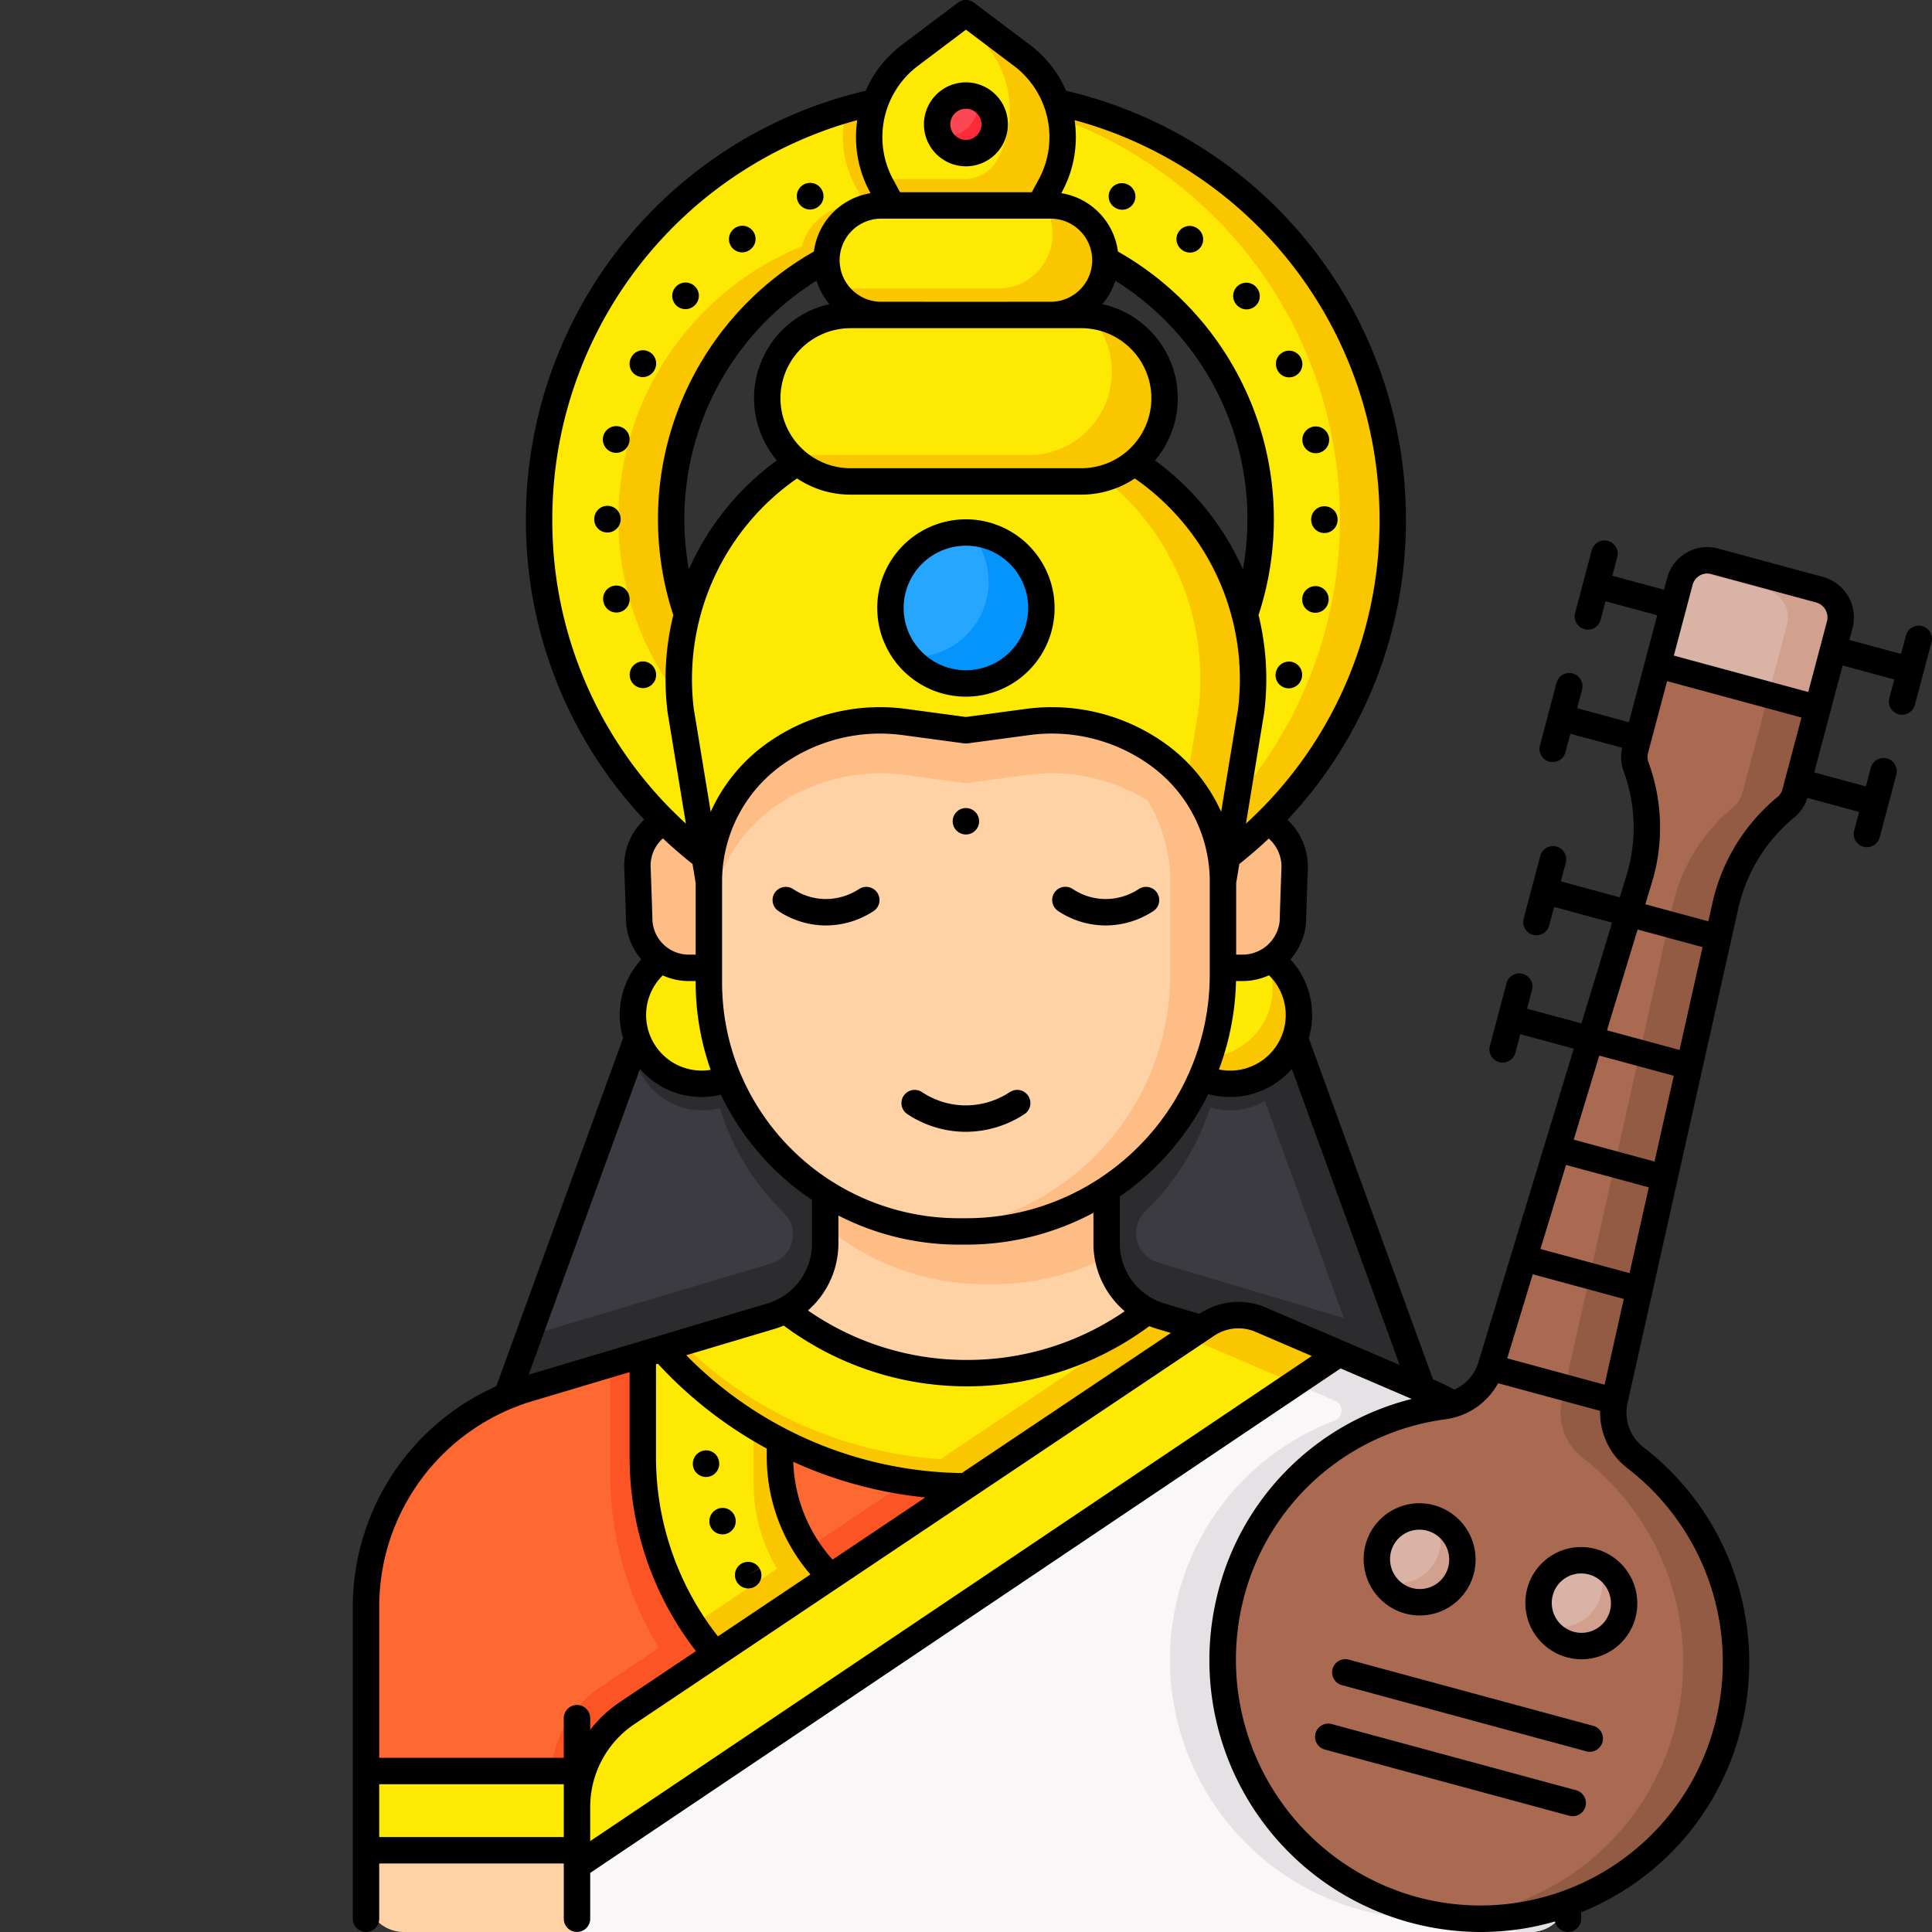 <svg xmlns="http://www.w3.org/2000/svg" data-name="Layer 1" viewBox="0 0 512 512"><rect x="0" y="0" width="512" height="512" fill="#333333" stroke="none"/><polygon fill="#3c3b42" points="381.5 380.5 130.5 380.5 193.5 207.5 318.5 207.5 381.5 380.5"/><path fill="#2c2c2e" d="M371.837,353.964,307.569,334.794q-.675-.201-1.327-.447a8.072,8.072,0,0,1-2.754-13.275,67.92,67.92,0,0,0,20.629-48.838c-0-15.69-.001-19.009-.001-24.229a41.733,41.733,0,0,0-16.638-33.583,48.275,48.275,0,0,0-35.193-9.063L256,207.552l-16.287-2.193a48.286,48.286,0,0,0-40.436,13.563,39.384,39.384,0,0,0-11.394,28.047c0,6.61-0,9.763-.001,27.313a65.716,65.716,0,0,0,19.819,47.131,8.001,8.001,0,0,1-3.142,13.343l-.128.039-64.267,19.17L130.5,380.5h251Z"/><path fill="#2c2c2e" d="M186,294.235a18.255,18.255,0,1,0-12.653-31.394l-5.495,15.088A18.254,18.254,0,0,0,186,294.235Z"/><polygon fill="#2c2c2e" points="318.5 207.5 304.5 207.5 367.5 380.5 381.5 380.5 318.5 207.5"/><circle cx="186" cy="268.981" r="18.255" fill="#fee903"/><path fill="#2c2c2e" d="M326,294.235a18.254,18.254,0,0,0,18.148-16.306l-5.494-15.088A18.249,18.249,0,1,0,326,294.235Z"/><circle cx="326" cy="268.981" r="18.255" fill="#fee903"/><path fill="#ffbd86" d="M342.636,244.342v-0s.18-6.276.48-14.185a13.387,13.387,0,0,0-13.372-13.895H317.118v40.238h12.194a13.381,13.381,0,0,0,13.325-12.158Z"/><path fill="#fac600" d="M334.919,253.062a18.243,18.243,0,0,1-24.838,24.838,18.249,18.249,0,1,0,24.838-24.838Z"/><path fill="#ffbd86" d="M194.882,216.262H182.07a13.133,13.133,0,0,0-13.119,13.632c.306,8.032.49,14.448.49,14.448v0l.011.122a13.17,13.17,0,0,0,13.083,12.037h12.348Z"/><path fill="#fee903" d="M256,24.5A113.113,113.113,0,1,0,369.113,137.613,113.113,113.113,0,0,0,256,24.5Zm0,191.226a78.113,78.113,0,1,1,78.113-78.113A78.201,78.201,0,0,1,256,215.726Z"/><path fill="#fac600" d="M249 59.83c-2.308-.206-4.639-.33-7-.33a78.113 78.113 0 1 0 0 156.226c2.361 0 4.692-.124 7-.33a78.096 78.096 0 0 1 0-155.567zM256 24.5c-2.352 0-4.684.081-7 .222a113.108 113.108 0 0 1 0 225.782c2.316.141 4.648.222 7 .222A113.113 113.113 0 1 0 256 24.5z"/><path fill="#fff" d="M255.994 236.112h-.101a3.5 3.5 0 0 1 0-7h.101a3.5 3.5 0 1 1 0 7zM277.027 233.777a3.501 3.501 0 0 1-.751-6.919l.754 3.418-.719-3.426a3.5 3.5 0 0 1 1.642 6.805l-.169.039A3.536 3.536 0 0 1 277.027 233.777zM234.861 233.752a3.568 3.568 0 0 1-3.486-4.281 3.473 3.473 0 0 1 4.149-2.658l.136.031a3.5 3.5 0 0 1-.799 6.908zM297.159 226.754a3.494 3.494 0 0 1-1.564-6.628l.131-.062a3.5 3.5 0 1 1 1.434 6.691zM214.781 226.73a3.484 3.484 0 0 1-1.522-.351l-.091-.044a3.5 3.5 0 1 1 3.049-6.301l.091.044a3.501 3.501 0 0 1-1.527 6.651zM315.139 215.467a3.5 3.5 0 0 1-2.183-6.238l.079-.063a3.5 3.5 0 1 1 4.361 5.476l-.079.063A3.486 3.486 0 0 1 315.139 215.467zM196.785 215.405a3.484 3.484 0 0 1-2.203-.782 3.529 3.529 0 0 1-.584-4.939 3.47 3.47 0 0 1 4.891-.579l.104.083a3.5 3.5 0 0 1-2.207 6.218zM256.216 46.114h-.317a3.5 3.5 0 0 1 0-7h.317a3.5 3.5 0 0 1 0 7z"/><path fill="#fee903" d="M324,234.5H188l-7.582-46.112a67.974,67.974,0,0,1,40.755-71.023L256,102.5l34.826,14.865a67.974,67.974,0,0,1,40.755,71.023Z"/><path fill="#fac600" d="M290.826,117.365,256,102.5l-7,2.988,27.826,11.877a67.974,67.974,0,0,1,40.755,71.023L310,234.5h14l7.582-46.112A67.974,67.974,0,0,0,290.826,117.365Z"/><path fill="#fd6930" d="M414.984,501.5V425.55a60,60,0,0,0-42.849-57.497l-64.565-19.259a20,20,0,0,1-14.283-19.166V310.026h-74.573v19.602a20,20,0,0,1-14.283,19.166l-64.565,19.259a60,60,0,0,0-42.849,57.497V501.5Z"/><path fill="#fd5426" d="M307.569,348.794c-.389-.116-.767-.255-1.145-.393L159.236,446.995a30,30,0,0,0-13.304,24.925V487.5l192.585-129.475Z"/><path fill="#fed2a4" d="M307.569,348.794a20,20,0,0,1-14.283-19.166V310.026h-74.573v19.602a20,20,0,0,1-14.283,19.166l49.503,35Z"/><path fill="#fd5426" d="M152.932,512a3.5,3.5,0,0,1-3.5-3.5V455.355a3.5,3.5,0,0,1,7,0V508.5A3.5,3.5,0,0,1,152.932,512Z"/><path fill="#ffbd86" fill-rule="evenodd" d="M218.714,310.026V325.033a66.355,66.355,0,0,0,42.584,15.324h1.704a67.798,67.798,0,0,0,30.594-7.262,20.006,20.006,0,0,1-.309-3.466V310.026Z"/><path fill="#fed2a4" fill-rule="evenodd" d="M256.001,326.357h-1.704a66.147,66.147,0,0,1-66.415-66.076c0-16.989.001-20.486.001-26.689a41.383,41.383,0,0,1,17.328-33.673l0,0a48.275,48.275,0,0,1,34.502-8.56L256,193.552l16.287-2.193a48.275,48.275,0,0,1,34.502,8.56l0,0a41.385,41.385,0,0,1,17.328,33.674c0,5.467 0,8.542.001,24.641A68.121,68.121,0,0,1,256.001,326.357Z"/><path fill="#ffbd86" fill-rule="evenodd" d="M324.118,233.593a41.385,41.385,0,0,0-17.328-33.674,48.275,48.275,0,0,0-34.502-8.56l-.586.079a48.269,48.269,0,0,1,21.088,8.481,41.385,41.385,0,0,1,17.328,33.674c0,5.467 0,8.542.001,24.641a68.118,68.118,0,0,1-61.962,67.833c2.023.183,4.068.29,6.141.29h1.704a68.121,68.121,0,0,0,68.118-68.123C324.118,242.136,324.118,239.06,324.118,233.593Z"/><path fill="#ffbd86" fill-rule="evenodd" d="M187.882,247.592a41.383,41.383,0,0,1,17.328-33.673,48.275,48.275,0,0,1,34.502-8.56L256,207.552l16.287-2.193a48.275,48.275,0,0,1,34.502,8.56,41.385,41.385,0,0,1,17.328,33.674c0,3.294 0,5.725 0,10.655l0-.014c-0-16.098-.001-19.174-.001-24.641a41.385,41.385,0,0,0-17.328-33.674,48.275,48.275,0,0,0-34.502-8.56L256,193.552l-16.287-2.193a48.275,48.275,0,0,0-34.502,8.56A41.383,41.383,0,0,0,187.882,233.592c0,6.203-0,9.7-.001,26.689l0.0.014C187.882,254.386,187.882,251.533,187.882,247.592Z"/><path fill="#fed2a4" d="M97.016,502V469.355h55.915V512H107.016A10,10,0,0,1,97.016,502Z"/><rect width="55.915" height="21" x="97.016" y="469.355" fill="#fee903"/><path fill="#fac600" d="M271.439,54.459H226.561a14.516,14.516,0,0,0-14.516,14.516v0A14.491,14.491,0,0,0,212.554,72.732a77.921,77.921,0,0,1,72.91-7.444A14.508,14.508,0,0,0,271.439,54.459Z"/><path fill="#fee903" d="M233.561,54.459H278.439a14.516,14.516,0,0,1,14.516,14.516v0A14.516,14.516,0,0,1,278.439,83.491H233.561A14.516,14.516,0,0,1,219.045,68.975v0A14.516,14.516,0,0,1,233.561,54.459Z"/><path fill="#fac600" d="M278.439,54.459h-1.599a14.427,14.427,0,0,1,2.114,7.516v0A14.516,14.516,0,0,1,264.439,76.491H221.16a14.493,14.493,0,0,0,12.401,7H278.439a14.516,14.516,0,0,0,14.516-14.516v-0A14.516,14.516,0,0,0,278.439,54.459Z"/><rect width="105.292" height="44.108" x="203.354" y="83.491" fill="#fee903" rx="22.054"/><path fill="#fac600" d="M288.808 83.602a22.051 22.051 0 0 1-16.216 36.998H211.408q-1.122 0-2.216-.111a21.993 21.993 0 0 0 16.216 7.111h61.184a22.055 22.055 0 0 0 2.216-43.998zM224.402 28.979a27.123 27.123 0 0 0 2.247 20.293l2.811 5.187h39.081l2.811-5.187A27.122 27.122 0 0 0 272.438 25.693a113.746 113.746 0 0 0-48.036 3.286z"/><path fill="#fee903" d="M275.54,54.459H236.46l-2.811-5.187a27.132,27.132,0,0,1,0-25.857h0a27.132,27.132,0,0,1,7.523-8.738L256,3.5l14.829,11.177a27.132,27.132,0,0,1,7.523,8.738h0a27.132,27.132,0,0,1,0,25.857Z"/><path fill="#fac600" d="M278.352,23.415a27.132,27.132,0,0,0-7.522-8.738L256,3.5l-2.356,1.776,3.186,2.401a27.132,27.132,0,0,1,7.522,34.595h0a9.908,9.908,0,0,1-8.711,5.187H232.76c.275.612.566,1.218.889,1.813l2.811,5.187h39.081l2.811-5.187A27.131,27.131,0,0,0,278.352,23.415Z"/><circle cx="256" cy="32.966" r="7.625" fill="#fd4755"/><path fill="#fb2b3a" d="M258.482,25.762a7.61,7.61,0,0,1-9.67,9.729,7.621,7.621,0,1,0,9.67-9.729Z"/><path fill="#fd5426" d="M207.337,468.046l48.652,26.918,48.652-26.918a88.471,88.471,0,0,0,45.629-77.391V361.9l.102-.339L310.271,349.6l-.026.361v40.694a48.422,48.422,0,0,1-24.98,42.37L255.988,449.223l-29.275-16.197a48.422,48.422,0,0,1-24.98-42.37V349.961l-.045-.349-40.01,11.934.031.354v28.755A88.471,88.471,0,0,0,207.337,468.046Z"/><path fill="#fee903" d="M211.812,456.516l44.188,24.448,44.188-24.448a80.354,80.354,0,0,0,41.443-70.29V360.11l.319-1.061L307.57,348.794a19.999,19.999,0,0,1-2.197-.815l-.095,1.287v36.96a43.979,43.979,0,0,1-22.688,38.482l-26.59,14.711-26.589-14.711a43.979,43.979,0,0,1-22.688-38.482V349.266l-.163-1.257a20.008,20.008,0,0,1-2.128.785l-34.158,10.189.098,1.127v26.117A80.354,80.354,0,0,0,211.812,456.516Z"/><path fill="#fac600" d="M199.559 355.009l.163 1.257v36.96a43.979 43.979 0 0 0 22.688 38.482l26.589 14.711 26.59-14.711a43.923 43.923 0 0 0 13.147-11.142 43.923 43.923 0 0 1-6.147 4.142l-26.59 14.711-26.589-14.711a43.979 43.979 0 0 1-22.688-38.482V349.266l-.163-1.257a20.017 20.017 0 0 1-2.128.785zM307.57 348.794a20.01 20.01 0 0 1-2.198-.815l-.095 1.287v7.932l29.671 8.851-.319 1.061v26.117A80.339 80.339 0 0 1 314.497 446.403a80.355 80.355 0 0 0 27.133-60.177V360.11l.319-1.061z"/><path fill="#fee903" d="M256.262,393.913a107.613,107.613,0,0,0,80.675-36.358l-29.368-8.76a19.988,19.988,0,0,1-3.411-1.382,77.762,77.762,0,0,1-96.005-.168,19.971,19.971,0,0,1-3.723,1.55l-28.953,8.636A107.614,107.614,0,0,0,256.262,393.913Z"/><path fill="#fac600" d="M336.938,357.554l-2.285-.682L307.569,348.794c-.389-.116-.767-.255-1.145-.393l-66.161,44.318a107.728,107.728,0,0,0,56.832-6.846l35.985-24.193Q335.062,359.667,336.938,357.554Z"/><path fill="#fac600" d="M256.262,386.913a107.479,107.479,0,0,1-75.603-31.028l-5.182,1.546a107.684,107.684,0,0,0,161.46.124l-5.194-1.549A107.478,107.478,0,0,1,256.262,386.913Z"/><path fill="#f9f7f8" d="M405.543,512a10,10,0,0,0,10-9.998l.019-77.723a60,60,0,0,0-36.323-55.149l-45.1-19.369a15,15,0,0,0-14.267,1.32L166.236,453.995a30,30,0,0,0-13.304,24.925V512Z"/><path fill="#e5e1e5" d="M379.24,369.131l-1.833-.787h0L334.14,349.762a15,15,0,0,0-14.267,1.32l-6.729,4.507a14.983,14.983,0,0,1,6.996,1.172l33.66,14.456a2.843,2.843,0,0,1-.127,5.274A67.609,67.609,0,0,0,311.76,424.65a68.73,68.73,0,0,0,47.79,81.18,67.437,67.437,0,0,0,41.994-1.473L401.542,512h4.001a10,10,0,0,0,10-9.998l.019-77.723A60,60,0,0,0,379.24,369.131Z"/><path fill="#fac600" d="M229.41 424.709a43.92 43.92 0 0 1-15.462-14.363L183.742 430.579a80.281 80.281 0 0 0 18.054 19.363l33.055-22.223zM321.277 352.883l-13.708-4.089-.011-.004c-.386-.116-.764-.246-1.137-.387l-1.136.761-.008.102v31.105l33.239-22.346z"/><path fill="#fee903" d="M354.935,358.693l-20.795-8.931a15,15,0,0,0-14.267,1.32L166.236,453.995a30,30,0,0,0-13.304,24.925V494.5L354.935,358.693Z"/><path fill="#fac600" d="M320.14,356.762l22.985,9.871,11.811-7.94-20.795-8.931a15,15,0,0,0-14.267,1.32l-6.729,4.508A14.983,14.983,0,0,1,320.14,356.762Z"/><circle cx="256" cy="161.137" r="20" fill="#26a6fe"/><path fill="#0593fc" d="M257.237,141.199A19.987,19.987,0,0,1,242,174.137c-.417,0-.826-.037-1.237-.062a19.989,19.989,0,1,0,16.474-32.875Z"/><path fill="#aa6a51" d="M487.57,165.58l-11.79,44.47a7.529,7.529,0,0,1-2.49,3.89,46.958,46.958,0,0,0-16.01,26.02l-1.15,5.13-1.53,6.83L448.5,279.18l-1.53,6.83-19.03,84.99a15.1,15.1,0,0,0,5.4,15.26,68.569,68.569,0,0,1,24.45,71.82,67.687,67.687,0,0,1-84.24,47.75,68.73,68.73,0,0,1-47.79-81.18,67.695,67.695,0,0,1,56.93-51.99,15.075,15.075,0,0,0,12.45-10.54L420.47,278.84l2.04-6.7,8.12-26.7,2.04-6.7,1.74-5.72a47.07,47.07,0,0,0-.64-29.31l-.2-.57a7.606,7.606,0,0,1-.18-4.48L445.2,154.1a7.527,7.527,0,0,1,9.24-5.33l27.77,7.51A7.615,7.615,0,0,1,487.57,165.58Z"/><path fill="#935b44" d="M482.21,156.28l-27.77-7.51a7.515,7.515,0,0,0-7.178,1.845L468.21,156.28a7.615,7.615,0,0,1,5.36,9.3l-11.79,44.47a7.529,7.529,0,0,1-2.49,3.89,46.958,46.958,0,0,0-16.01,26.02l-1.15,5.13-1.53,6.83L434.5,279.18l-1.53,6.83-19.03,84.99a15.1,15.1,0,0,0,5.4,15.26,68.569,68.569,0,0,1,24.45,71.82,67.682,67.682,0,0,1-58.395,50.035A67.674,67.674,0,0,0,457.79,458.08,68.569,68.569,0,0,0,433.34,386.26,15.1,15.1,0,0,1,427.94,371l19.03-84.99,1.53-6.83,6.1-27.26,1.53-6.83,1.15-5.13a46.958,46.958,0,0,1,16.01-26.02,7.529,7.529,0,0,0,2.49-3.89l11.79-44.47A7.615,7.615,0,0,0,482.21,156.28Z"/><ellipse cx="376.237" cy="413.262" fill="#d9b3a6" rx="11.322" ry="11.383" transform="rotate(-30 376.238 413.261)"/><ellipse cx="419.095" cy="424.868" fill="#d9b3a6" rx="11.322" ry="11.383" transform="rotate(-30 419.095 424.868)"/><path fill="#d1a08f" d="M423.075 414.243a11.321 11.321 0 0 1-12.725 16.614c-.367-.099-.723-.217-1.071-.349A11.337 11.337 0 1 0 423.075 414.243zM380.228 402.64a11.321 11.321 0 0 1-12.725 16.614c-.367-.099-.723-.217-1.071-.349a11.337 11.337 0 1 0 13.796-16.265z"/><path fill="#d9b3a6" d="M482.205,156.285l-27.76-7.517a7.528,7.528,0,0,0-9.245,5.337l-5.864,22.12h0L481.707,187.699h0l5.864-22.12A7.609,7.609,0,0,0,482.205,156.285Z"/><path fill="#d1a08f" d="M468.644,184.161l13.062,3.537,5.864-22.118a7.628,7.628,0,0,0-5.365-9.295l-16.634-4.504L454.44,148.77a7.523,7.523,0,0,0-.934-.187c-.053-.007-.107-.012-.16-.018a7.448,7.448,0,0,0-.788-.051c-.052-.001-.105-.002-.157-.002a7.457,7.457,0,0,0-1.84.247l-.026.008a7.524,7.524,0,0,0-.866.292l-.036.014a7.599,7.599,0,0,0-2.368,1.542l-0.0 0L468.21,156.28a7.615,7.615,0,0,1,5.36,9.3Z"/><path d="M313.095,66.111l.079.063a3.5,3.5,0,1,0,4.361-5.476l-.079-.063a3.5,3.5,0,1,0-4.361,5.476ZM295.767,55.179l.091.044a3.5,3.5,0,1,0,3.049-6.301l-.091-.044a3.5,3.5,0,0,0-3.049,6.301Zm34.599,23.325-2.763,2.149a3.5,3.5,0,0,0,5.525-4.298l-.112-.141a3.5,3.5,0,0,0-5.433,4.414Zm-102.719,157.106a16.047,16.047,0,0,1-9.109,2.64,15.797,15.797,0,0,1-8.362-2.639,3.5,3.5,0,1,0-3.87,5.833,22.793,22.793,0,0,0,12.067,3.804c.178.004.354.006.53.006a23.111,23.111,0,0,0,12.61-3.809,3.5,3.5,0,0,0-3.867-5.835Zm121.699-80.209a3.524,3.524,0,0,0-4.164,2.655l3.399.835-3.404-.813a3.5,3.5,0,1,0,6.809,1.626l.046-.206A3.475,3.475,0,0,0,349.347,155.4Zm-9.328,26.669a3.429,3.429,0,0,0,1.498.344,3.559,3.559,0,0,0,3.194-2.005,3.5,3.5,0,1,0-6.281-3.089l-.054.11A3.467,3.467,0,0,0,340.018,182.069ZM190.541,387.239l-.03-.146a3.457,3.457,0,0,0-4.115-2.655,3.543,3.543,0,0,0-2.723,4.154,3.5,3.5,0,0,0,6.868-1.353Zm147.974-289.187a3.44,3.44,0,0,0,3.111,1.948,3.515,3.515,0,0,0,3.155-5.068,3.5,3.5,0,0,0-6.32,3.01ZM198.259,417.403l3.02-1.77a3.5,3.5,0,0,0-6.039,3.54c.008.013.065.11.073.123a3.5,3.5,0,0,0,5.993-3.616ZM345.249,117.434a3.549,3.549,0,1,0-.046-.206Zm2.228,20.225v.101a3.5,3.5,0,0,0,7,0v-.101a3.5,3.5,0,1,0-7,0Zm-152.7,264.309c-.005-.015-.046-.123-.052-.138a3.458,3.458,0,0,0-4.477-1.987,3.543,3.543,0,0,0-2.047,4.526,3.5,3.5,0,0,0,6.575-2.4ZM179.447,81.144a3.499,3.499,0,0,0,4.923-.513l.083-.104a3.47,3.47,0,0,0-.579-4.891,3.533,3.533,0,0,0-4.427,5.507ZM372.391,427.598a14.911,14.911,0,0,0,3.9.522,14.795,14.795,0,0,0,14.265-11.01A14.947,14.947,0,0,0,380.039,398.894a14.779,14.779,0,0,0-18.165,10.488A14.947,14.947,0,0,0,372.391,427.598Zm-3.751-16.423a7.785,7.785,0,0,1,7.511-5.8,7.916,7.916,0,0,1,7.64,9.941v0a7.78,7.78,0,0,1-9.569,5.524A7.932,7.932,0,0,1,368.64,411.175ZM173.488,177.24A3.465,3.465,0,0,0,168.83,175.65a3.539,3.539,0,0,0,1.554,6.707,3.502,3.502,0,0,0,3.158-5.006Zm-9.38-64.216a3.539,3.539,0,1,0,2.626,4.285l.031-.136A3.473,3.473,0,0,0,164.108,113.024Zm2.633,44.891a3.5,3.5,0,1,0-6.831,1.529l.031.136a3.5,3.5,0,1,0,6.813-1.604ZM255.977,221.144a3.5,3.5,0,1,0-3.5-3.5A3.5,3.5,0,0,0,255.977,221.144ZM422.219,457.362l-64.774-17.541a3.5,3.5,0,0,0-1.83,6.757l64.774,17.541a3.5,3.5,0,0,0,1.83-6.757Zm87.155-291.439a3.5,3.5,0,0,0-4.279,2.486l-1.296,4.89-13.697-3.709.83-3.131a11.133,11.133,0,0,0-7.834-13.569l-27.761-7.518a11.028,11.028,0,0,0-13.542,7.819l-.82,3.094-13.696-3.709,1.306-4.926a3.5,3.5,0,1,0-6.766-1.794l-2.192,8.269-.001.004-.001.005-2.201,8.305a3.5,3.5,0,1,0,6.766,1.794l1.296-4.89,13.696,3.709-3.245,12.24-0.0.001v.001l-4.267,16.096-13.712-3.713,1.306-4.926A3.5,3.5,0,1,0,412.497,180.958l-4.396,16.583a3.5,3.5,0,1,0,6.766,1.794l1.296-4.89,13.727,3.717a11.065,11.065,0,0,0,.354,6.127l.203.573a43.229,43.229,0,0,1,.587,27.12l-1.771,5.822-15.617-4.229,1.306-4.926a3.5,3.5,0,1,0-6.766-1.794l-4.396,16.583a3.5,3.5,0,1,0,6.766,1.794l1.297-4.89,15.374,4.163-8.122,26.706-14.414-3.903,1.306-4.926a3.5,3.5,0,1,0-6.766-1.794l-4.396,16.583a3.5,3.5,0,1,0,6.766,1.794l1.296-4.89,14.169,3.837-25.295,83.173a11.588,11.588,0,0,1-6.331,7.168c-1.586-.846-3.2-1.649-4.842-2.353l-.839-.36L346.834,275.124a21.693,21.693,0,0,0-4.856-20.87,16.875,16.875,0,0,0,4.124-9.606c.007-.078.012-.156.014-.234,0-.009.04-1.564.129-4.1.08-2.554.2-6.086.351-10.04a16.978,16.978,0,0,0-5.405-13.015,115.527,115.527,0,0,0,31.397-79.665,116.57,116.57,0,0,0-90.058-113.537c-.344-.785-.71-1.564-1.124-2.326A30.429,30.429,0,0,0,272.913,11.867L258.084.689a3.498,3.498,0,0,0-4.213,0L239.042,11.867a30.429,30.429,0,0,0-8.493,9.865c-.413.763-.779,1.541-1.124,2.326a116.568,116.568,0,0,0-90.058,113.536,115.527,115.527,0,0,0,31.354,79.618,16.685,16.685,0,0,0-5.291,12.797c.305,7.907.486,14.315.487,14.315a3.889,3.889,0,0,0,.022.404l.003.033a16.78,16.78,0,0,0,4.026,9.499,21.697,21.697,0,0,0-4.848,20.861l-33.598,92.254a63.975,63.975,0,0,0-38.025,58.158v43.771c-0.0.012-.003.022-.003.034s.003.022.003.034v20.932c-0.0.012-.003.022-.003.034s.003.022.003.034v18.111a3.5,3.5,0,0,0,7,0v-14.645H149.408v14.645a3.5,3.5,0,0,0,3.5,3.5l.001-0.0.001 0a3.5,3.5,0,0,0,3.5-3.5v-12.136l198.876-133.704,18.84,8.092a70.696,70.696,0,0,0-51.801,53.111A72.041,72.041,0,0,0,392.455,512.002a70.251,70.251,0,0,0,19.636-2.804,3.5,3.5,0,0,0,6.926-.713v-1.691a72.274,72.274,0,0,0,8.419-4.079,70.733,70.733,0,0,0,33.712-43.75,71.879,71.879,0,0,0-25.693-75.496,11.605,11.605,0,0,1-4.125-11.715l29.343-131.048a43.667,43.667,0,0,1,14.812-24.077,10.945,10.945,0,0,0,3.496-5.172l13.702,3.71-1.306,4.926a3.5,3.5,0,1,0,6.766,1.794l4.396-16.583a3.5,3.5,0,1,0-6.766-1.794l-1.296,4.89-13.682-3.705,7.512-28.338,13.697,3.709-1.306,4.926a3.5,3.5,0,1,0,6.766,1.794l4.396-16.583A3.499,3.499,0,0,0,509.374,165.923ZM281.406,50.925a30.53,30.53,0,0,0,3.368-19.089,109.59,109.59,0,0,1,80.813,105.759,108.59,108.59,0,0,1-31.954,77.393,3.469,3.469,0,0,0-.465.453q-1.459,1.439-2.979,2.829l4.821-29.327c.007-.043.013-.086.019-.13a71.087,71.087,0,0,0-1.504-25.817,81.534,81.534,0,0,0-37.259-96.34,18.033,18.033,0,0,0-15.006-15.465ZM214.764,417.243l-24.499,16.411a76.863,76.863,0,0,1-16.418-47.439V361.544l.498-.148A111.643,111.643,0,0,0,203.198,383.885v2.329A47.754,47.754,0,0,0,214.764,417.243Zm-4.536-29.848a111.205,111.205,0,0,0,35,9.441l-24.597,16.476A40.727,40.727,0,0,1,210.228,387.395ZM181.863,359.153l23.542-7.023a22.997,22.997,0,0,0,2.302-.836,81.186,81.186,0,0,0,96.871.145c.643.257,1.299.491,1.971.691l3.752,1.117L254.87,390.377A104.444,104.444,0,0,1,181.863,359.153Zm74.377,1.244a73.476,73.476,0,0,1-42.12-13.114,23.603,23.603,0,0,0,8.067-17.669V322.133a70.025,70.025,0,0,0,32.087,7.708h1.704a71.25,71.25,0,0,0,33.79-8.436v8.209a23.615,23.615,0,0,0,8.293,17.874A73.489,73.489,0,0,1,256.24,360.396Zm35.05-48.047a64.159,64.159,0,0,1-35.312,10.492H254.274A62.831,62.831,0,0,1,196.27,284.618c-.017-.047-.023-.094-.042-.141-.031-.074-.077-.136-.112-.207a62.383,62.383,0,0,1-4.757-24.005l0-26.689a37.954,37.954,0,0,1,15.863-30.825,44.594,44.594,0,0,1,25.978-8.345,45.078,45.078,0,0,1,6.023.405l16.287,2.193a3.482,3.482,0,0,0,.935,0l16.287-2.193a44.606,44.606,0,0,1,32.001,7.94,37.957,37.957,0,0,1,15.863,30.826v24.641a64.459,64.459,0,0,1-5.371,25.837c-.007.014-.016.024-.023.038-.009.019-.012.039-.02.059a64.561,64.561,0,0,1-13.512,19.761,65.21,65.21,0,0,1-10.316,8.396C291.333,312.323,291.311,312.335,291.29,312.349Zm17.511-115.294a51.602,51.602,0,0,0-37.003-9.181l-15.82,2.13L240.157,187.874a51.609,51.609,0,0,0-37.003,9.181,44.899,44.899,0,0,0-14.81,18.081l-4.482-27.264a64.748,64.748,0,0,1,27.365-61.082,25.403,25.403,0,0,0,14.159,4.294h61.184a25.405,25.405,0,0,0,14.159-4.294,64.746,64.746,0,0,1,27.364,61.082l-4.482,27.263A44.894,44.894,0,0,0,308.801,197.055Zm3.318-91.727c-.005-.586-.033-1.166-.076-1.742-.012-.164-.022-.329-.037-.492-.057-.602-.138-1.197-.236-1.786-.028-.166-.058-.331-.089-.497-.112-.595-.239-1.185-.392-1.765-.032-.122-.07-.242-.104-.364q-.232-.831-.516-1.64c-.029-.082-.054-.165-.084-.247-.213-.585-.453-1.156-.707-1.72-.053-.117-.104-.235-.159-.351q-.39-.832-.837-1.63c-.056-.099-.113-.197-.17-.296-.318-.552-.652-1.093-1.01-1.618-.019-.027-.039-.053-.057-.081q-.553-.805-1.166-1.564c-.03-.038-.059-.077-.09-.114-.413-.507-.847-.995-1.297-1.469-.05-.053-.099-.105-.15-.157q-.687-.711-1.425-1.369c-.028-.025-.057-.049-.085-.074a25.706,25.706,0,0,0-3.332-2.487l-.022-.014q-.885-.553-1.817-1.033l-.064-.033a25.354,25.354,0,0,0-6.032-2.186l-.018-.005a18.046,18.046,0,0,0,3.428-6.208,74.501,74.501,0,0,1,33.812,76.497,71.533,71.533,0,0,0-23.298-28.864c.059-.069.108-.145.166-.214.324-.391.633-.794.934-1.204.17-.232.337-.464.499-.701q.4-.585.768-1.193c.165-.272.321-.547.475-.824.163-.294.318-.592.469-.893q.296-.587.561-1.188c.123-.278.239-.56.353-.843q.239-.601.448-1.212.173-.509.326-1.027c.076-.258.153-.514.221-.775.133-.512.245-1.031.347-1.554.044-.229.086-.458.124-.689.092-.559.169-1.123.224-1.693.018-.184.029-.369.042-.554.042-.563.069-1.13.074-1.703 0-.073.01-.146.01-.219C312.128,105.465,312.119,105.397,312.119,105.328Zm-6.995.202A18.575,18.575,0,0,1,286.569,124.084H225.386a18.586,18.586,0,0,1-18.174-14.809l-.005-.026a18.557,18.557,0,0,1,16.182-22.162c.036-.004.072-.012.108-.016a18.697,18.697,0,0,1,1.889-.096h61.184A18.575,18.575,0,0,1,305.124,105.53ZM219.552,80.655q-.572.134-1.134.294c-.178.05-.357.098-.534.152q-.653.201-1.292.434c-.287.105-.568.221-.851.336-.159.065-.317.13-.474.198a25.528,25.528,0,0,0-15.44,23.465c0,.072.009.142.01.214.005.584.033,1.162.077,1.736.013.17.023.339.039.508.057.597.138,1.186.236,1.77q.048.285.102.569c.109.57.233,1.135.379,1.691.051.194.109.385.164.577q.204.707.445,1.397c.093.263.191.524.292.784q.229.586.485,1.158c.124.278.251.555.385.829q.293.596.616,1.173c.143.256.287.51.438.762q.368.61.77,1.197c.17.249.346.494.525.738.284.386.575.766.88,1.135.067.082.126.17.194.251a71.537,71.537,0,0,0-23.297,28.863,74.506,74.506,0,0,1,33.812-76.497,18.049,18.049,0,0,0,3.424,6.203C219.718,80.609,219.636,80.636,219.552,80.655Zm-43.925,177.832a16.582,16.582,0,0,0,6.88,1.497h1.852v.281a69.556,69.556,0,0,0,3.972,23.256,14.727,14.727,0,0,1-12.705-25.033Zm-3.202-28.746a9.646,9.646,0,0,1,3.253-7.561q3.749,3.542,7.846,6.79l.836,5.083-0,18.93h-1.852a9.636,9.636,0,0,1-9.589-8.807l-.005-.065C172.887,243.214,172.709,237.126,172.425,229.742ZM336.23,222.225a9.937,9.937,0,0,1,3.371,7.787c-.151,3.969-.271,7.518-.352,10.07-.075,2.145-.116,3.603-.127,4.026a9.855,9.855,0,0,1-4.198,7.117l-.012.008a9.86,9.86,0,0,1-5.625,1.752h-1.691V234.055l.836-5.083Q332.501,225.746,336.23,222.225Zm-8.677,37.759H329.287a16.92,16.92,0,0,0,7.013-1.523,14.731,14.731,0,0,1-13.264,24.962A71.503,71.503,0,0,0,327.553,259.984ZM236.703,25.067a23.473,23.473,0,0,1,6.552-7.611l12.723-9.589,12.723,9.589a23.633,23.633,0,0,1,6.552,30.132l-1.818,3.355h-34.913l-1.818-3.355A23.553,23.553,0,0,1,236.703,25.067Zm-.271,32.876.007 0.0.004-0H278.416a11.015,11.015,0,0,1,.019,22.031H267.077l-.01.001H244.887l-.01-.001H233.519a11.015,11.015,0,0,1,.019-22.031Zm-90.065,79.65A109.589,109.589,0,0,1,227.181,31.836a30.532,30.532,0,0,0,3.368,19.089l.145.267a18.033,18.033,0,0,0-15.006,15.465,81.535,81.535,0,0,0-37.259,96.341,71.081,71.081,0,0,0-1.504,25.816c.006.043.012.086.019.13l4.821,29.327q-1.531-1.402-3.003-2.853a3.469,3.469,0,0,0-.484-.472A108.59,108.59,0,0,1,146.368,137.594Zm23.237,145.67a21.554,21.554,0,0,0,21.447,6.839,69.481,69.481,0,0,0,13.732,19.365,70.26,70.26,0,0,0,10.404,8.545v11.601a16.582,16.582,0,0,1-11.78,15.806l-34.151,10.188-.028.008-29.14,8.693ZM149.409,478.857c0,.016-.001.031-.001.047v7.935H100.497v-14h48.912Zm3.5-27.018a3.5,3.5,0,0,0-3.5,3.5v10.5H100.497V425.534a56.862,56.862,0,0,1,40.351-54.146l26-7.756v22.582a83.872,83.872,0,0,0,17.585,51.346l-20.161,13.505a33.512,33.512,0,0,0-7.862,7.349v-3.076A3.5,3.5,0,0,0,152.909,451.839Zm3.5,36.074v-9.057a26.452,26.452,0,0,1,11.756-21.975l89.695-60.083v-0l63.933-42.826A11.486,11.486,0,0,1,332.736,352.96l14.893,6.396ZM335.495,346.527a18.459,18.459,0,0,0-17.596,1.63l-.05.033-9.305-2.771a16.58,16.58,0,0,1-11.777-15.805V317.088a71.818,71.818,0,0,0,23.435-27.138,21.749,21.749,0,0,0,22.147-6.684L370.928,361.745Zm70.706-8.831,24.12,6.532-5.09,22.733-25.804-6.988Zm24.981,51.315a64.896,64.896,0,0,1,23.201,68.158,64.179,64.179,0,0,1-79.892,45.278,65.233,65.233,0,0,1-45.347-77.025,63.797,63.797,0,0,1,53.995-49.306,18.677,18.677,0,0,0,13.872-9.545l27.047,7.324A18.54,18.54,0,0,0,431.182,389.012Zm.67-51.622-23.613-6.394,6.775-22.277,21.928,5.938Zm6.621-29.571-21.421-5.801,6.775-22.277,19.737,5.345Zm6.621-29.571-19.23-5.207,8.122-26.706,17.21,4.661Zm28.09-72.158c-.017.053-.044.1-.059.154-.016.06-.017.12-.03.181l-.721,2.72a3.996,3.996,0,0,1-1.334,2.077,50.694,50.694,0,0,0-17.197,27.955l-1.115,4.982-16.704-4.524,1.708-5.616a50.181,50.181,0,0,0-.684-31.486l-.202-.571a4.101,4.101,0,0,1-.097-2.42l5.046-19.033,35.614,9.644ZM484.166,164.666l-1.712,6.457-.008.021c-.002.008-.002.016-.004.024L479.203,183.385l-35.614-9.644,3.239-12.216.009-.024c.002-.008.002-.016.004-.023l1.721-6.491a4.019,4.019,0,0,1,4.946-2.856l27.761,7.518A4.118,4.118,0,0,1,484.166,164.666ZM422.897,410.5a14.779,14.779,0,0,0-18.165,10.487,14.925,14.925,0,0,0,14.417,18.739A14.795,14.795,0,0,0,433.414,428.717v-0A14.948,14.948,0,0,0,422.897,410.5Zm3.751,16.423a7.782,7.782,0,0,1-9.569,5.525,7.931,7.931,0,0,1-5.581-9.666,7.785,7.785,0,0,1,7.511-5.801,7.916,7.916,0,0,1,7.64,9.942Zm-8.955,47.51-64.774-17.541a3.5,3.5,0,0,0-1.83,6.757l64.774,17.541a3.5,3.5,0,0,0,1.83-6.757ZM306.631,236.594a3.5,3.5,0,0,0-4.851-.984,16.023,16.023,0,0,1-9.109,2.64,15.807,15.807,0,0,1-8.362-2.639,3.5,3.5,0,1,0-3.869,5.833,22.797,22.797,0,0,0,12.067,3.804q.267.007.53.006a23.113,23.113,0,0,0,12.61-3.809A3.499,3.499,0,0,0,306.631,236.594ZM255.977,44.076a11.125,11.125,0,1,0-11.125-11.125A11.137,11.137,0,0,0,255.977,44.076Zm0-15.25a4.125,4.125,0,1,1-4.125,4.125A4.13,4.13,0,0,1,255.977,28.825Zm0,108.796a23.5,23.5,0,1,0,23.5,23.5A23.527,23.527,0,0,0,255.977,137.621Zm0,40a16.5,16.5,0,1,1,16.5-16.5A16.519,16.519,0,0,1,255.977,177.621Zm11.652,111.792a21.338,21.338,0,0,1-12.148,3.521,21.078,21.078,0,0,1-11.155-3.52,3.5,3.5,0,1,0-3.87,5.833,28.07,28.07,0,0,0,14.86,4.685c.219.005.436.008.652.008a28.465,28.465,0,0,0,15.529-4.691,3.5,3.5,0,1,0-3.867-5.835ZM196.681,66.874a3.483,3.483,0,0,0,2.178-.762l.079-.063a3.5,3.5,0,0,0-4.36-5.476l-.079.063a3.5,3.5,0,0,0,2.183,6.238ZM168.813,99.579a3.496,3.496,0,0,0,4.675-1.626l.044-.091a3.5,3.5,0,1,0-6.301-3.049l-.044.091A3.499,3.499,0,0,0,168.813,99.579Zm-4.335,38.019v-.054a3.5,3.5,0,0,0-7,0v.101a3.48,3.48,0,0,0,3.5,3.477A3.52,3.52,0,0,0,164.478,137.598Zm50.194-82.072a3.492,3.492,0,0,0,1.502-.341l.111-.054a3.466,3.466,0,0,0,1.59-4.658,3.531,3.531,0,1,0-3.204,5.052Z"/></svg>